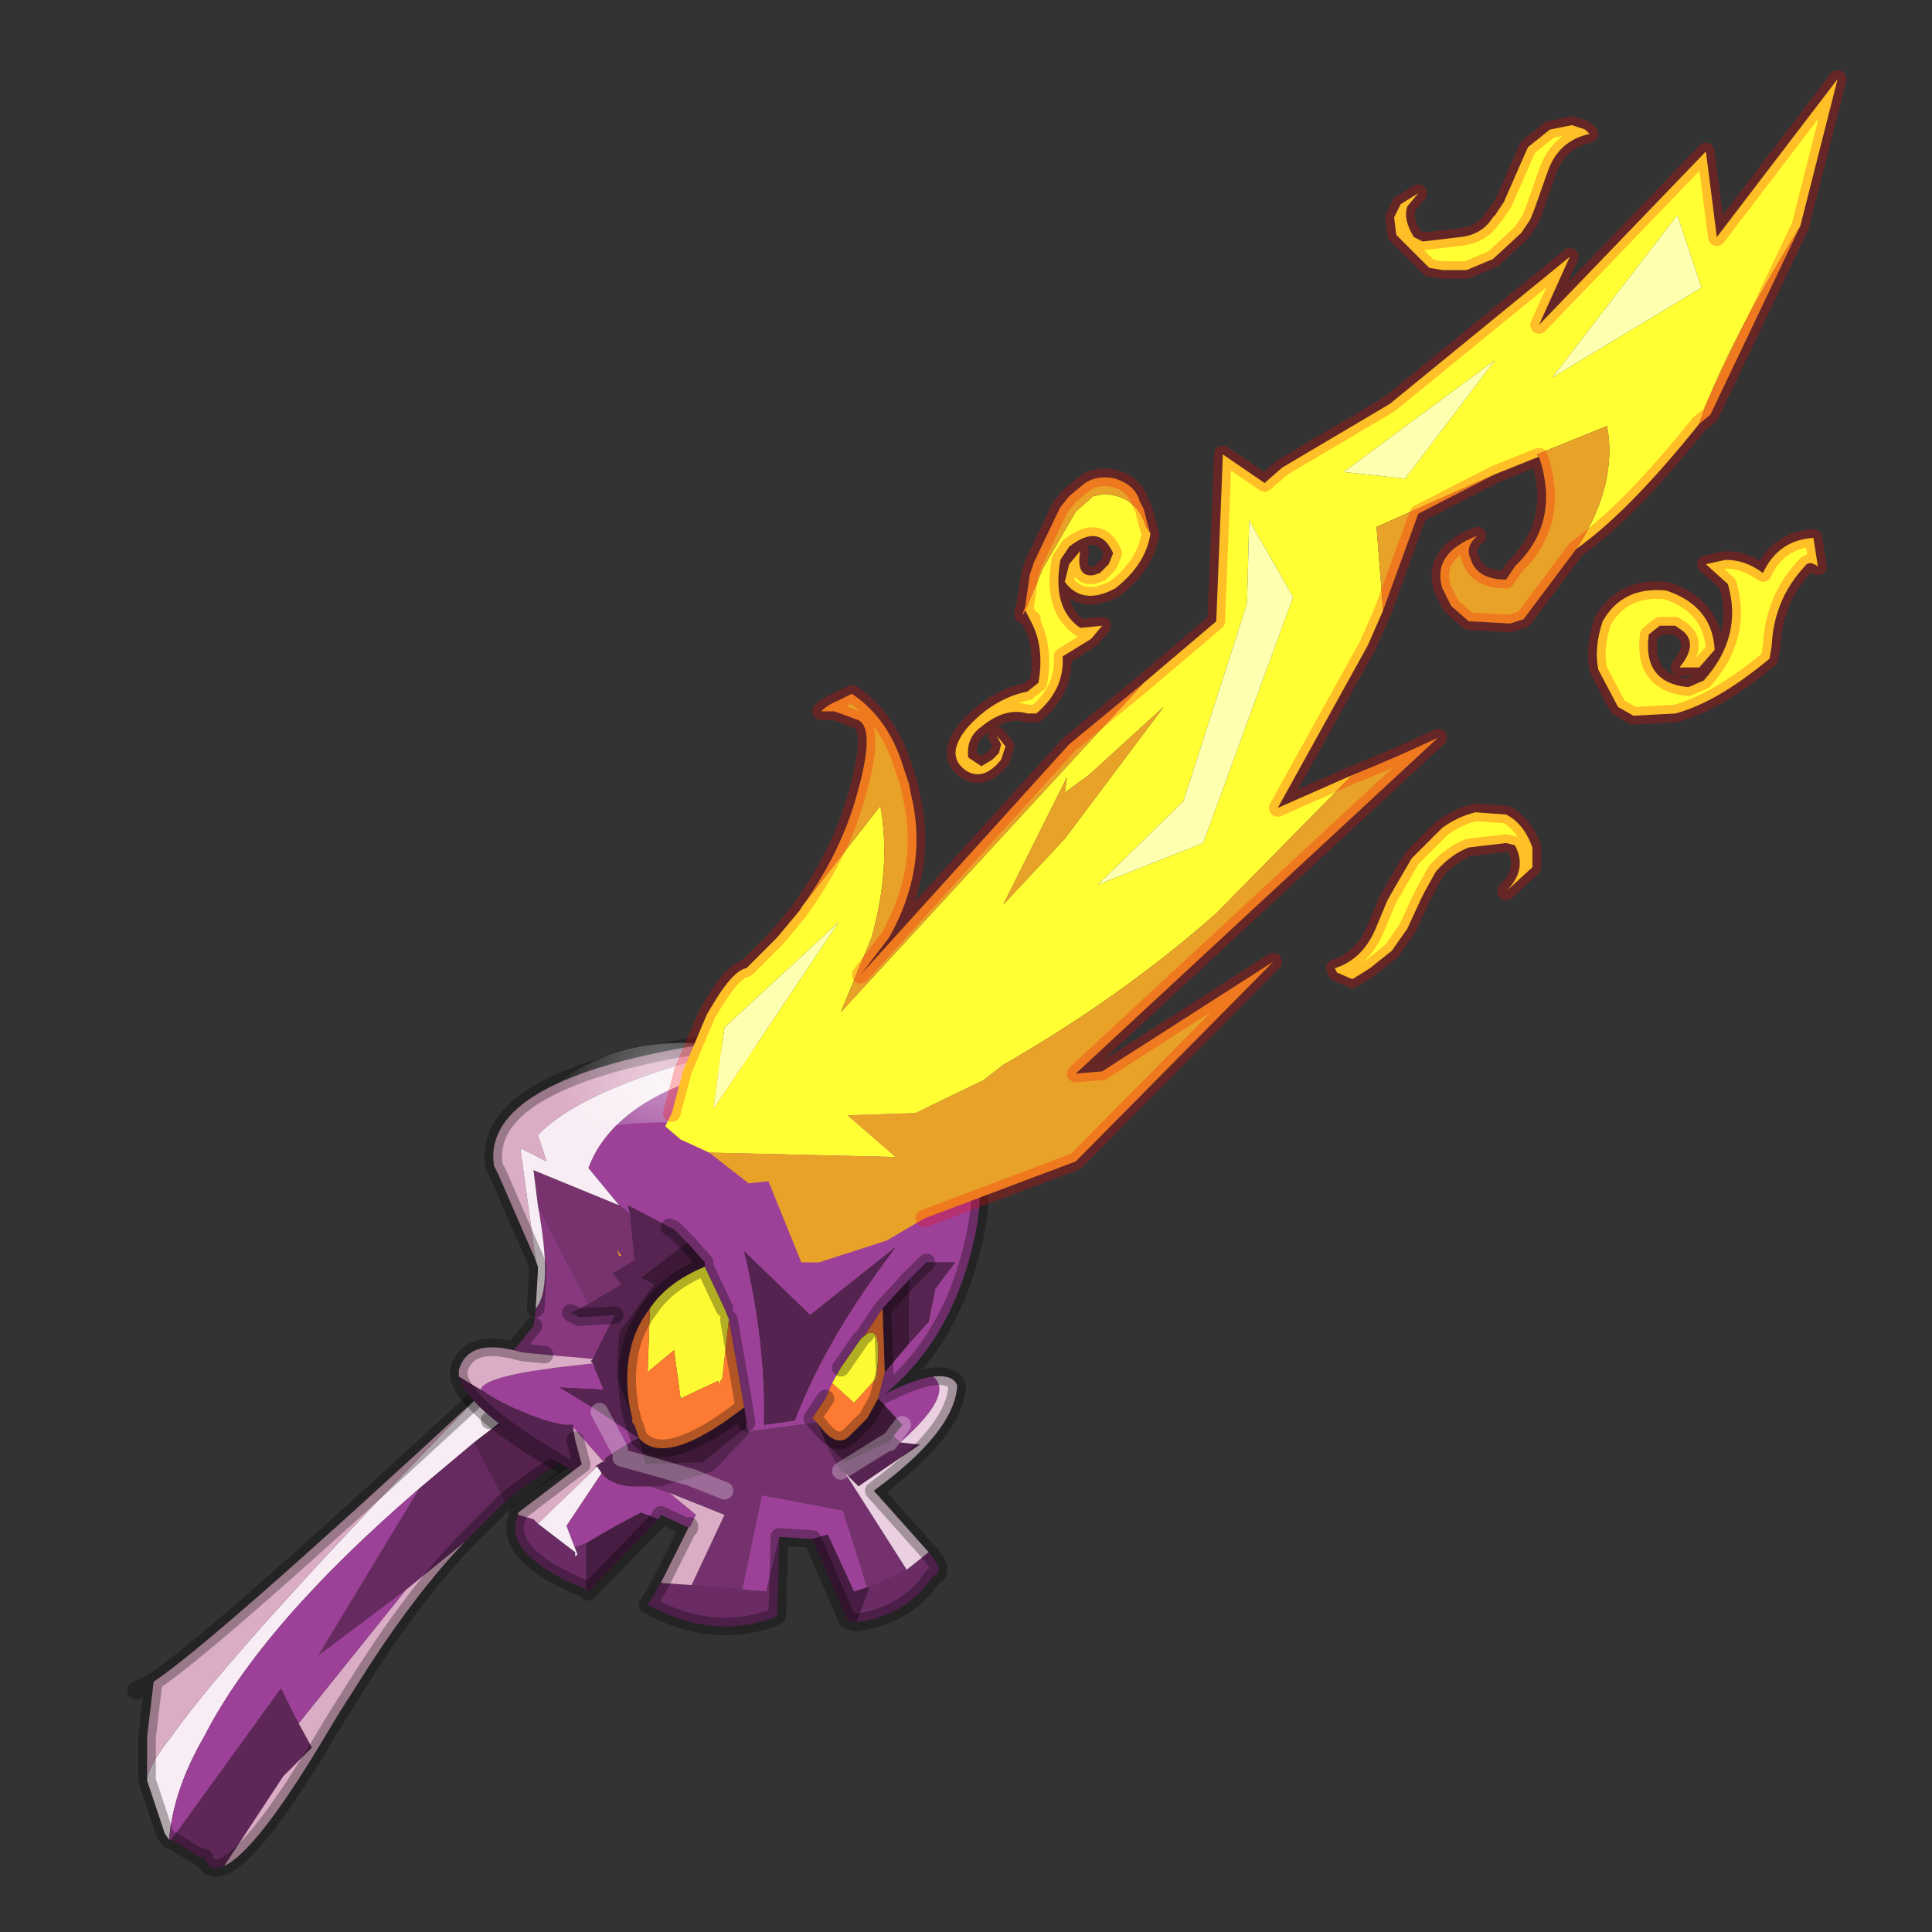 <?xml version="1.0" encoding="UTF-8" standalone="no"?>
<svg xmlns:xlink="http://www.w3.org/1999/xlink" height="440.0px" width="440.0px" xmlns="http://www.w3.org/2000/svg">
  <rect width="100%" height="100%" fill="#333333" stroke="none"/>
  <g transform="matrix(10.0, 0.0, 0.0, 10.0, 0.0, 0.0)">
    <use height="44.0" transform="matrix(1.0, 0.0, 0.0, 1.0, 0.0, 0.0)" width="44.0" xlink:href="#shape0"/>
  </g>
  <defs>
    <g id="shape0" transform="matrix(1.0, 0.0, 0.0, 1.0, 0.0, 0.0)">
      <path d="M44.0 44.0 L0.0 44.0 0.0 0.0 44.0 0.0 44.0 44.0" fill="#33cc33" fill-opacity="0.0" fill-rule="evenodd" stroke="none"/>
      <path d="M11.9 32.0 L10.8 32.85 9.55 33.9 Q5.95 37.0 4.65 39.55 3.95 40.75 3.85 41.9 L3.75 41.75 3.35 40.55 Q3.35 40.25 3.9 39.55 5.35 37.5 10.8 31.9 L10.9 31.8 11.0 31.75 12.65 31.0 11.9 32.0 11.15 32.35 11.9 32.0" fill="#f8edf4" fill-rule="evenodd" stroke="none"/>
      <path d="M10.8 32.85 L11.9 32.0 13.55 31.15 13.9 32.85 Q12.75 33.15 11.5 34.2 L10.8 32.85" fill="#54224d" fill-rule="evenodd" stroke="none"/>
      <path d="M10.8 31.9 Q5.35 37.5 3.9 39.55 3.35 40.25 3.35 40.55 L3.35 39.55 3.5 38.3 Q4.85 37.4 10.8 31.9 M13.55 31.15 L11.9 32.0 12.65 31.0 13.45 30.7 13.55 31.15 M9.25 36.2 L10.6 35.1 Q9.5 36.25 8.4 37.95 L7.7 39.05 7.4 39.55 Q5.85 42.15 5.1 42.5 L6.45 40.45 7.1 39.8 6.8 39.25 9.25 36.2" fill="#dbacc5" fill-rule="evenodd" stroke="none"/>
      <path d="M9.55 33.9 L10.8 32.85 11.5 34.2 10.6 35.1 9.25 36.2 7.25 37.7 9.55 33.9" fill="#662a60" fill-rule="evenodd" stroke="none"/>
      <path d="M5.1 42.5 Q4.75 42.65 4.65 42.3 L4.55 42.3 3.9 41.9 6.4 38.45 6.8 39.25 7.1 39.8 6.45 40.45 5.1 42.5" fill="#5e2758" fill-rule="evenodd" stroke="none"/>
      <path d="M3.85 41.9 Q3.95 40.75 4.65 39.55 5.95 37.0 9.55 33.9 L7.25 37.7 9.25 36.2 6.8 39.25 6.4 38.45 3.9 41.9 3.85 41.9" fill="#9c4197" fill-rule="evenodd" stroke="none"/>
      <path d="M11.9 32.0 L11.15 32.35 M12.65 31.0 L11.0 31.75 10.9 31.8 10.8 31.9 M3.35 40.55 L3.75 41.75 3.85 41.9 M11.5 34.2 Q12.75 33.15 13.9 32.85 L13.55 31.15 11.9 32.0 12.65 31.0 13.45 30.7 15.85 29.6 M13.45 30.7 L13.55 31.15 17.3 29.25 M12.5 30.35 L11.0 31.75 M13.9 32.85 L15.1 32.7 M10.6 35.1 L11.5 34.2 M10.6 35.1 Q9.5 36.25 8.4 37.95 L7.7 39.05 7.4 39.55 Q5.85 42.15 5.1 42.5 4.75 42.65 4.65 42.3 L4.55 42.3 3.9 41.9 3.85 41.9 M3.5 38.3 L3.1 38.5 M3.35 40.55 L3.35 39.55 3.5 38.3 Q4.85 37.4 10.8 31.9 M14.0 33.45 L13.9 32.85" fill="none" stroke="#000000" stroke-linecap="round" stroke-linejoin="round" stroke-opacity="0.302" stroke-width="0.4"/>
      <path d="M18.75 24.0 Q22.55 24.7 22.3 27.55 L22.25 27.9 Q21.8 30.4 20.15 31.75 20.85 31.4 21.25 31.35 21.75 31.75 20.5 32.85 L20.35 32.7 20.55 32.45 20.0 31.85 20.15 31.25 20.7 30.6 21.15 30.1 21.3 29.35 21.75 28.75 21.1 28.75 20.7 29.15 20.1 29.8 19.7 30.4 19.6 30.5 19.15 31.15 18.95 31.5 18.8 31.85 18.5 32.3 18.6 32.4 17.05 32.6 17.0 32.5 17.0 32.4 16.95 32.05 16.6 30.05 16.5 29.8 16.05 28.85 16.05 28.75 15.65 28.3 15.35 28.0 15.25 27.95 14.3 27.45 14.35 27.65 14.1 27.45 13.4 26.6 Q14.2 24.45 18.75 24.0 M18.5 35.05 L17.75 35.0 17.45 36.25 16.9 36.2 17.35 34.05 19.2 34.4 19.75 36.15 19.45 36.25 18.85 34.95 18.5 35.05 M15.7 34.8 L15.05 34.5 15.0 34.6 14.6 34.45 Q14.0 34.75 13.35 35.15 L13.05 35.25 13.15 35.4 12.9 34.75 13.7 33.55 Q13.9 33.8 14.35 33.85 L14.8 33.85 15.25 34.0 15.85 34.5 15.7 34.8 M13.5 31.05 L13.75 31.65 12.75 31.6 13.65 32.15 14.55 32.75 Q14.35 32.85 14.1 33.0 L13.8 33.2 13.75 33.3 13.05 32.5 13.05 32.45 13.0 32.45 12.85 32.45 Q12.0 32.3 10.95 31.65 11.0 31.3 13.5 31.05 M18.45 29.95 L16.95 28.5 Q17.45 30.6 17.4 32.45 L18.1 32.35 Q18.8 30.5 20.4 28.4 L18.45 29.95 M14.1 33.0 L13.65 32.15 14.1 33.0" fill="#9c4197" fill-rule="evenodd" stroke="none"/>
      <path d="M14.35 27.65 L14.3 27.45 15.25 27.95 15.35 28.0 15.65 28.3 14.6 29.1 14.9 29.25 14.1 30.35 14.05 31.35 14.4 32.3 14.4 32.4 14.45 32.45 14.55 32.75 13.65 32.15 12.75 31.6 13.75 31.65 13.5 31.05 13.45 31.0 13.5 30.95 14.0 29.95 13.2 30.0 13.0 29.9 13.4 29.7 14.15 29.25 13.95 29.0 14.45 28.7 14.35 27.65 M17.0 32.5 L17.05 32.6 17.05 32.65 16.25 33.5 15.75 33.65 15.05 33.85 14.8 33.85 14.35 33.85 Q13.9 33.8 13.7 33.55 L13.6 33.4 13.55 33.4 13.7 33.3 13.75 33.3 13.8 33.2 14.1 33.0 Q14.35 32.85 14.55 32.75 L14.7 33.35 16.0 33.3 17.0 32.5 M20.7 29.15 L21.1 28.75 21.75 28.75 21.3 29.35 21.15 30.1 20.7 30.6 20.7 29.15 M20.35 32.7 L20.5 32.85 20.95 32.9 19.55 33.85 19.25 33.55 19.15 33.5 18.95 33.15 18.8 32.85 19.25 33.3 20.2 32.85 20.25 32.85 20.35 32.7 M20.2 32.85 L19.15 33.5 20.2 32.85 M14.15 33.2 L14.7 33.35 15.75 33.65 14.7 33.35 14.15 33.2" fill="#572452" fill-rule="evenodd" stroke="none"/>
      <path d="M15.65 28.3 L16.05 28.75 16.05 28.85 Q15.2 29.2 14.8 29.8 14.1 30.7 14.35 32.1 L14.4 32.3 14.05 31.35 14.1 30.35 14.9 29.25 14.6 29.1 15.65 28.3 M16.95 32.05 L17.0 32.4 17.0 32.5 16.0 33.3 14.7 33.35 14.55 32.75 Q15.15 33.45 16.95 32.05 M20.1 29.8 L20.7 29.15 20.7 30.6 20.15 31.25 20.1 29.8 M20.0 31.85 L20.55 32.45 20.35 32.7 20.25 32.85 20.2 32.85 19.25 33.3 18.8 32.85 18.65 32.45 Q19.05 33.0 19.35 32.7 L19.75 32.3 20.0 31.85 M20.25 32.85 L20.55 32.45 20.25 32.85" fill="#3d1937" fill-rule="evenodd" stroke="none"/>
      <path d="M16.05 28.85 L16.5 29.8 16.6 30.05 16.45 31.4 16.4 31.45 16.4 31.55 16.35 31.45 15.5 31.85 15.35 30.75 14.75 31.25 14.8 29.8 Q15.2 29.2 16.05 28.85 M18.95 31.5 L19.15 31.15 19.6 30.5 Q20.15 29.95 19.95 31.4 L19.45 31.95 18.95 31.5" fill="#fdf932" fill-rule="evenodd" stroke="none"/>
      <path d="M21.15 35.35 Q21.55 35.8 21.25 35.9 20.65 36.8 19.5 36.95 L19.8 36.15 20.65 35.75 21.15 35.35 M17.75 35.0 L17.7 36.8 17.6 36.85 Q16.2 37.35 14.75 36.55 L15.05 36.05 15.75 36.1 16.9 36.2 17.45 36.25 17.75 35.0 M13.35 36.2 Q11.4 35.4 11.8 34.5 L12.15 34.6 12.25 34.7 13.1 35.35 13.1 35.45 13.15 35.4 13.05 35.25 13.35 35.15 13.35 36.2" fill="#6b2c65" fill-rule="evenodd" stroke="none"/>
      <path d="M19.5 36.95 L19.3 36.9 18.5 35.05 18.85 34.95 19.45 36.25 19.75 36.15 19.8 36.15 19.5 36.95 M15.0 34.6 L13.4 36.25 13.35 36.2 13.35 35.15 Q14.0 34.75 14.6 34.45 L15.0 34.6" fill="#471d43" fill-rule="evenodd" stroke="none"/>
      <path d="M13.05 33.5 Q10.65 32.15 10.45 31.35 L10.95 31.65 Q12.0 32.3 12.85 32.45 L13.0 32.45 13.05 32.45 13.05 32.5 13.1 32.8 13.25 33.35 13.05 33.5 M18.45 29.95 L20.4 28.4 Q18.8 30.5 18.1 32.35 L17.4 32.45 Q17.45 30.6 16.95 28.5 L18.45 29.95" fill="#54234f" fill-rule="evenodd" stroke="none"/>
      <path d="M17.05 32.6 L18.6 32.4 18.65 32.45 18.8 32.85 18.95 33.15 19.15 33.5 19.25 33.55 20.65 35.75 19.8 36.15 19.75 36.15 19.2 34.4 17.35 34.05 16.9 36.2 15.75 36.1 16.5 34.5 15.25 34.0 14.8 33.85 15.05 33.85 15.75 33.65 16.25 33.5 17.05 32.65 17.05 32.6 M16.5 33.95 L15.75 33.65 16.5 33.95" fill="#75316e" fill-rule="evenodd" stroke="none"/>
      <path d="M11.7 30.75 L12.15 30.2 12.2 29.8 Q12.6 29.35 12.25 27.45 L13.4 29.7 13.0 29.9 13.2 30.0 14.0 29.95 13.5 30.95 12.4 30.85 11.9 30.8 11.7 30.75" fill="#87387f" fill-rule="evenodd" stroke="none"/>
      <path d="M12.2 28.7 L11.35 26.75 11.3 26.65 11.25 26.55 Q10.95 24.55 16.25 23.75 L16.55 23.8 17.15 23.8 Q13.35 24.7 12.25 25.85 L12.45 26.45 11.85 26.15 12.2 28.7 M15.05 36.05 L15.7 34.75 15.7 34.8 15.85 34.5 15.25 34.0 16.5 34.5 15.75 36.1 15.05 36.05 M11.8 34.5 L11.8 34.45 13.05 33.5 13.25 33.35 13.1 32.8 13.05 32.5 13.75 33.3 13.7 33.3 13.55 33.4 13.6 33.4 12.25 34.7 12.15 34.6 11.8 34.5 M10.45 31.35 L10.45 31.2 Q10.65 30.5 11.7 30.75 L11.9 30.8 12.4 30.85 13.5 30.95 13.45 31.0 13.5 31.05 Q11.0 31.3 10.95 31.65 L10.45 31.35" fill="#dbacc5" fill-rule="evenodd" stroke="none"/>
      <path d="M14.1 27.45 L14.35 27.65 14.45 28.7 13.95 29.0 14.15 29.25 13.4 29.7 12.25 27.45 12.15 26.65 14.1 27.45" fill="#78326e" fill-rule="evenodd" stroke="none"/>
      <path d="M21.25 31.35 Q21.7 31.3 21.8 31.55 21.75 32.6 19.9 33.95 L21.15 35.35 20.65 35.75 19.25 33.55 19.55 33.85 20.95 32.9 20.5 32.85 Q21.75 31.75 21.25 31.35" fill="#ead0e0" fill-rule="evenodd" stroke="none"/>
      <path d="M17.15 23.8 L18.75 24.0 Q14.2 24.45 13.4 26.6 L14.1 27.45 12.15 26.65 12.25 27.45 Q12.6 29.35 12.2 29.8 L12.25 28.95 12.25 28.85 12.2 28.7 11.85 26.15 12.45 26.45 12.25 25.85 Q13.35 24.7 17.15 23.8 M13.15 35.4 L13.1 35.45 13.1 35.35 12.25 34.7 13.6 33.4 13.7 33.55 12.9 34.75 13.15 35.4" fill="#f8edf4" fill-rule="evenodd" stroke="none"/>
      <path d="M16.6 30.05 L16.95 32.05 Q15.15 33.45 14.55 32.75 L14.45 32.45 14.4 32.4 14.4 32.3 14.35 32.1 Q14.1 30.7 14.8 29.8 L14.75 31.25 15.35 30.75 15.5 31.85 16.35 31.45 16.4 31.55 16.4 31.45 16.45 31.4 16.6 30.05 M18.6 32.4 L18.5 32.3 18.8 31.85 18.95 31.5 19.45 31.95 19.95 31.4 Q20.15 29.95 19.6 30.5 L19.7 30.4 20.1 29.8 20.15 31.25 20.0 31.85 19.75 32.3 19.35 32.7 Q19.05 33.0 18.65 32.45 L18.6 32.4" fill="#fc7a32" fill-rule="evenodd" stroke="none"/>
      <path d="M12.2 28.7 L11.35 26.75 11.3 26.65 11.25 26.55 Q10.95 24.55 16.25 23.75 L16.55 23.8 17.15 23.8 18.75 24.0 Q22.55 24.7 22.3 27.55 L22.25 27.9 Q21.8 30.4 20.15 31.75 20.85 31.4 21.25 31.35 21.7 31.3 21.8 31.55 21.75 32.6 19.9 33.95 L21.15 35.35 Q21.55 35.8 21.25 35.9 20.65 36.8 19.5 36.95 L19.3 36.9 18.5 35.05 17.75 35.0 17.7 36.8 17.6 36.85 Q16.2 37.35 14.75 36.55 L15.05 36.05 15.7 34.75 15.7 34.8 15.05 34.5 15.0 34.6 13.4 36.25 13.35 36.2 Q11.4 35.4 11.8 34.5 L11.8 34.45 13.05 33.5 Q10.65 32.15 10.45 31.35 L10.45 31.2 Q10.65 30.5 11.7 30.75 L12.15 30.2 M12.2 29.8 L12.25 28.95 M12.25 28.85 L12.2 28.7 M15.25 27.95 L15.35 28.0 15.65 28.3 16.05 28.75 16.05 28.85 16.5 29.8 M16.6 30.05 L16.95 32.05 17.0 32.4 M18.6 32.4 L18.5 32.3 18.8 31.85 M19.15 31.15 L19.6 30.5 M19.7 30.4 L20.1 29.8 20.7 29.15 21.1 28.75 M20.15 31.25 L20.0 31.85 19.75 32.3 19.35 32.7 Q19.05 33.0 18.65 32.45 L18.6 32.4 M13.0 29.9 L13.2 30.0 14.0 29.95 M14.55 32.75 L14.45 32.45 M14.8 29.8 Q14.1 30.7 14.35 32.1 L14.4 32.3 M14.8 29.8 Q15.2 29.2 16.05 28.85 M20.1 29.8 L20.15 31.25 M11.7 30.75 L11.9 30.8 12.4 30.85 M13.1 32.8 L13.25 33.35 13.05 33.5 M14.55 32.75 Q15.15 33.45 16.95 32.05" fill="none" stroke="#000000" stroke-linecap="round" stroke-linejoin="round" stroke-opacity="0.302" stroke-width="0.4"/>
      <path d="M20.55 32.45 L20.25 32.85 M19.15 33.5 L20.2 32.85 M15.75 33.65 L14.7 33.35 14.15 33.2 M15.75 33.65 L16.5 33.95 M13.65 32.15 L14.1 33.0" fill="none" stroke="#ffffff" stroke-linecap="round" stroke-linejoin="round" stroke-opacity="0.282" stroke-width="0.4"/>
      <path d="M18.45 24.45 L18.1 24.25 Q14.4 22.9 12.05 25.2 11.4 25.9 11.85 26.15 15.0 25.0 18.25 26.1 19.1 25.7 18.45 24.45" fill="url(#gradient0)" fill-rule="evenodd" stroke="none"/>
      <path d="M21.7 26.35 L21.45 26.05 Q19.1 22.9 16.05 23.6 15.2 23.9 15.4 24.4 18.6 25.0 20.7 27.7 21.55 27.75 21.7 26.35" fill="url(#gradient1)" fill-rule="evenodd" stroke="none"/>
      <path d="M36.1 2.95 L36.2 3.05 Q35.5 3.2 35.25 3.9 L34.95 4.75 34.85 5.0 34.65 5.3 34.0 5.9 33.4 6.15 33.2 6.15 32.85 6.15 32.55 6.1 31.8 5.35 31.75 4.95 31.9 4.65 32.3 4.4 32.05 4.7 Q31.95 5.0 32.2 5.4 L32.4 5.5 33.25 5.4 Q33.75 5.35 34.0 4.95 L34.05 4.9 34.25 4.6 34.6 3.8 34.8 3.35 35.3 2.95 35.8 2.85 36.1 2.95 M41.0 5.15 L40.7 5.65 Q39.2 8.15 38.7 9.65 37.1 11.65 35.9 12.5 36.85 11.05 36.6 9.7 L35.0 10.35 35.05 10.4 34.05 10.8 31.35 12.0 31.5 13.9 31.15 14.7 29.1 18.4 30.8 17.65 27.7 20.8 Q25.55 22.7 22.85 24.25 L22.4 24.6 20.85 25.35 19.3 25.4 20.4 26.35 16.15 26.25 15.5 25.95 15.15 25.65 15.2 25.55 15.3 25.35 15.5 24.6 15.55 24.4 16.1 23.1 16.25 22.85 Q16.7 22.1 17.0 22.05 L17.7 21.35 18.2 20.75 18.3 20.6 20.05 18.35 Q20.3 19.75 19.85 21.35 L19.15 23.05 26.05 15.55 27.7 14.15 27.85 10.35 28.8 11.0 29.2 10.65 31.65 9.2 35.75 5.85 35.05 7.4 38.85 3.45 39.1 5.4 41.85 1.8 41.0 5.15 M41.1 12.9 Q40.4 13.65 40.35 14.7 L40.3 15.0 Q39.1 16.0 38.15 16.25 L37.2 16.3 36.85 16.1 36.4 15.25 Q36.3 14.75 36.5 14.15 36.95 13.35 37.95 13.45 39.0 13.8 39.05 14.8 L38.7 15.2 38.25 15.2 Q38.7 14.65 38.3 14.35 L38.15 14.25 37.8 14.25 37.55 14.45 Q37.4 15.55 38.45 15.65 L38.8 15.5 Q39.7 14.5 39.35 13.3 L38.85 12.85 39.3 12.75 Q39.75 12.75 40.15 13.05 40.5 12.3 41.3 12.25 L41.4 12.9 Q41.2 12.75 41.1 12.9 M38.75 6.55 L38.2 4.9 35.35 8.6 38.75 6.55 M28.45 11.85 L28.4 13.75 26.95 18.25 25.0 20.15 27.4 19.2 29.45 13.6 28.45 11.85 M30.6 10.75 L32.0 10.9 34.05 8.2 30.6 10.75 M34.3 19.2 L33.45 19.3 Q33.05 19.45 32.7 19.85 L32.45 20.3 32.35 20.5 32.05 21.15 31.7 21.65 31.2 22.05 30.8 22.3 30.45 22.15 30.4 22.05 Q31.05 21.85 31.35 21.1 L31.6 20.5 31.8 20.15 32.15 19.55 32.85 18.85 Q33.2 18.6 33.6 18.5 L34.3 18.55 Q34.7 18.75 34.9 19.3 L34.9 19.75 34.3 20.3 Q34.8 19.8 34.5 19.25 L34.3 19.2 M23.35 13.9 L23.75 12.95 24.5 11.65 24.9 11.3 25.15 11.25 Q25.9 11.3 26.1 12.0 L26.2 12.15 Q26.1 12.85 25.4 13.4 24.65 13.8 24.25 13.25 L24.35 12.85 24.6 12.55 Q24.5 13.15 24.9 13.1 L25.05 13.05 25.25 12.85 25.35 12.6 Q25.05 11.9 24.35 12.45 L24.15 12.75 Q23.95 13.85 24.6 14.3 L25.1 14.25 24.85 14.55 24.2 14.95 Q24.25 15.7 23.6 16.25 L23.4 16.25 Q22.9 16.1 22.35 16.55 22.0 16.8 22.05 17.25 L22.35 17.45 22.6 17.3 22.75 17.15 22.8 16.95 22.7 16.75 22.9 17.0 22.8 17.3 Q22.4 17.8 22.0 17.55 21.5 17.2 22.05 16.55 22.65 15.9 23.4 15.75 L23.65 15.55 Q23.8 14.7 23.45 14.1 L23.5 14.1 23.45 14.1 23.35 13.9 M24.25 18.05 L24.3 17.7 22.85 20.6 24.25 19.1 26.5 16.1 24.8 17.65 24.25 18.05 M16.5 23.4 L16.25 25.25 19.1 21.0 16.5 23.4" fill="#ffff33" fill-rule="evenodd" stroke="none"/>
      <path d="M38.7 9.65 Q39.2 8.15 40.7 5.65 L41.0 5.15 38.95 9.45 38.7 9.65 M26.05 15.55 L19.15 23.05 19.85 21.35 Q20.3 19.75 20.05 18.35 L18.3 20.6 Q19.15 19.4 19.5 18.15 19.95 16.6 19.55 16.4 L19.0 16.2 18.7 16.2 Q18.85 16.05 19.1 15.95 L19.4 15.8 Q20.15 16.3 20.5 17.25 L20.6 17.55 20.7 17.85 20.75 18.1 Q21.15 19.75 20.25 21.35 L19.6 22.2 24.35 16.95 26.05 15.55 M16.15 26.25 L20.4 26.35 19.3 25.4 20.85 25.35 22.4 24.6 22.85 24.25 Q25.55 22.7 27.7 20.8 L30.8 17.65 Q31.8 17.25 32.75 16.8 L24.5 24.45 25.1 24.4 29.0 21.9 24.5 26.45 21.05 27.75 20.2 28.25 18.65 28.75 18.25 28.75 17.5 26.9 17.05 26.95 16.15 26.25 M31.5 13.9 L31.35 12.0 34.05 10.8 32.3 11.7 31.5 13.9 M35.05 10.4 L35.0 10.35 36.6 9.7 Q36.85 11.05 35.9 12.5 L34.7 14.1 34.4 14.2 33.45 14.15 33.05 13.8 32.85 13.4 Q32.6 12.6 33.65 12.2 33.35 12.45 33.5 12.75 33.65 13.2 34.3 13.2 L34.5 12.9 Q35.55 11.9 35.05 10.4 M23.35 13.9 L23.3 14.0 23.3 13.95 23.35 13.8 23.45 13.1 23.55 12.8 24.1 11.65 24.15 11.55 24.35 11.3 24.65 11.05 Q24.95 10.8 25.4 10.9 25.85 11.05 25.95 11.4 L26.05 11.6 26.15 12.0 26.2 12.15 26.1 12.0 Q25.9 11.3 25.15 11.25 L24.9 11.3 24.5 11.65 23.75 12.95 23.35 13.9 M24.25 18.05 L24.8 17.65 26.5 16.1 24.25 19.1 22.85 20.6 24.3 17.7 24.25 18.05 M14.05 28.45 L14.15 28.6 14.1 28.6 14.05 28.45 M13.95 28.3 L13.9 28.3 13.95 28.3" fill="#e9a228" fill-rule="evenodd" stroke="none"/>
      <path d="M38.75 6.55 L35.35 8.6 38.2 4.9 38.75 6.55 M30.6 10.75 L34.05 8.2 32.0 10.9 30.6 10.75 M28.45 11.85 L29.45 13.6 27.4 19.2 25.0 20.15 26.95 18.25 28.4 13.75 28.45 11.85 M16.5 23.4 L19.1 21.0 16.25 25.25 16.5 23.4" fill="#ffffb0" fill-rule="evenodd" stroke="none"/>
      <path d="M36.1 2.95 L36.2 3.05 Q35.5 3.2 35.25 3.9 L34.95 4.75 34.85 5.0 34.65 5.3 34.0 5.9 33.4 6.15 33.2 6.15 32.85 6.15 32.55 6.1 31.8 5.35 31.75 4.95 31.9 4.65 32.3 4.4 32.05 4.7 Q31.95 5.0 32.2 5.4 L32.4 5.5 33.25 5.4 Q33.75 5.35 34.0 4.95 L34.05 4.9 34.25 4.6 34.6 3.8 34.8 3.35 35.3 2.95 35.8 2.85 36.1 2.95 M41.0 5.15 L41.85 1.8 39.1 5.4 38.85 3.45 35.05 7.4 35.75 5.85 31.65 9.2 29.2 10.65 28.8 11.0 27.85 10.35 27.7 14.15 26.05 15.55 M18.3 20.6 L18.2 20.75 17.7 21.35 17.0 22.05 Q16.7 22.1 16.25 22.85 L16.1 23.1 15.55 24.4 15.5 24.6 15.3 25.35 M30.8 17.65 L29.1 18.4 31.15 14.7 31.5 13.9 M34.05 10.8 L35.05 10.4 M35.9 12.5 Q37.1 11.65 38.7 9.65 L38.95 9.45 41.0 5.15 M41.1 12.9 Q40.4 13.65 40.35 14.7 L40.3 15.0 Q39.1 16.0 38.15 16.25 L37.2 16.3 36.85 16.1 36.4 15.25 Q36.3 14.75 36.5 14.15 36.95 13.35 37.95 13.45 39.0 13.8 39.05 14.8 L38.7 15.2 38.25 15.2 Q38.7 14.65 38.3 14.35 L38.15 14.25 37.8 14.25 37.55 14.45 Q37.4 15.55 38.45 15.65 L38.8 15.5 Q39.7 14.5 39.35 13.3 L38.85 12.85 39.3 12.75 Q39.75 12.75 40.15 13.05 40.5 12.3 41.3 12.25 L41.4 12.9 Q41.2 12.75 41.1 12.9 M35.9 12.5 L34.7 14.1 34.4 14.2 33.45 14.15 33.05 13.8 32.85 13.4 Q32.6 12.6 33.65 12.2 33.35 12.45 33.5 12.75 33.65 13.2 34.3 13.2 L34.5 12.9 Q35.55 11.9 35.05 10.4 M34.05 10.8 L32.3 11.7 31.5 13.9 M30.8 17.65 Q31.8 17.25 32.75 16.8 L24.5 24.45 25.1 24.4 29.0 21.9 24.5 26.45 21.05 27.75 M34.3 19.2 L33.45 19.3 Q33.05 19.45 32.7 19.85 L32.45 20.3 32.35 20.5 32.05 21.15 31.7 21.65 31.2 22.05 30.8 22.3 30.45 22.15 30.4 22.05 Q31.05 21.85 31.35 21.1 L31.6 20.5 31.8 20.15 32.15 19.55 32.85 18.85 Q33.2 18.6 33.6 18.5 L34.3 18.55 Q34.7 18.75 34.9 19.3 L34.9 19.75 34.3 20.3 Q34.8 19.8 34.5 19.25 L34.3 19.2 M18.3 20.6 Q19.15 19.4 19.5 18.15 19.95 16.6 19.55 16.4 L19.0 16.2 18.7 16.2 Q18.85 16.05 19.1 15.95 L19.4 15.8 Q20.15 16.3 20.5 17.25 L20.6 17.55 20.7 17.85 20.75 18.1 Q21.15 19.75 20.25 21.35 L19.6 22.2 24.35 16.95 26.05 15.55 M26.2 12.15 L26.15 12.0 26.05 11.6 25.95 11.4 Q25.85 11.05 25.4 10.9 24.95 10.8 24.65 11.05 L24.35 11.3 24.15 11.55 24.1 11.65 23.55 12.8 23.45 13.1 23.35 13.8 23.3 13.95 23.3 14.0 23.35 13.9 M26.2 12.15 Q26.1 12.85 25.4 13.4 24.65 13.8 24.25 13.25 L24.35 12.85 24.6 12.55 Q24.5 13.15 24.9 13.1 L25.05 13.05 25.25 12.85 25.35 12.6 Q25.05 11.9 24.35 12.45 L24.15 12.75 Q23.95 13.85 24.6 14.3 L25.1 14.25 24.85 14.55 24.2 14.95 Q24.25 15.7 23.6 16.25 L23.4 16.25 Q22.9 16.1 22.35 16.55 22.0 16.8 22.05 17.25 L22.35 17.45 22.6 17.3 22.75 17.15 22.8 16.95 22.7 16.75 22.9 17.0 22.8 17.3 Q22.4 17.8 22.0 17.55 21.5 17.2 22.05 16.55 22.65 15.9 23.4 15.75 L23.65 15.55 Q23.8 14.7 23.45 14.1 L23.5 14.1 23.45 14.1 23.35 13.9" fill="none" stroke="#ff0000" stroke-linecap="round" stroke-linejoin="round" stroke-opacity="0.251" stroke-width="0.4"/>
    </g>
    <radialGradient cx="0" cy="0" gradientTransform="matrix(6.0E-4, -0.003, -0.003, -4.0E-4, 15.15, 24.6)" gradientUnits="userSpaceOnUse" id="gradient0" r="819.2" spreadMethod="pad">
      <stop offset="0.0" stop-color="#ffffff" stop-opacity="0.412"/>
      <stop offset="1.0" stop-color="#ffffff" stop-opacity="0.0"/>
    </radialGradient>
    <radialGradient cx="0" cy="0" gradientTransform="matrix(0.002, -0.002, -0.002, -0.002, 18.85, 24.75)" gradientUnits="userSpaceOnUse" id="gradient1" r="819.2" spreadMethod="pad">
      <stop offset="0.0" stop-color="#ffffff" stop-opacity="0.412"/>
      <stop offset="1.0" stop-color="#ffffff" stop-opacity="0.0"/>
    </radialGradient>
  </defs>
</svg>
